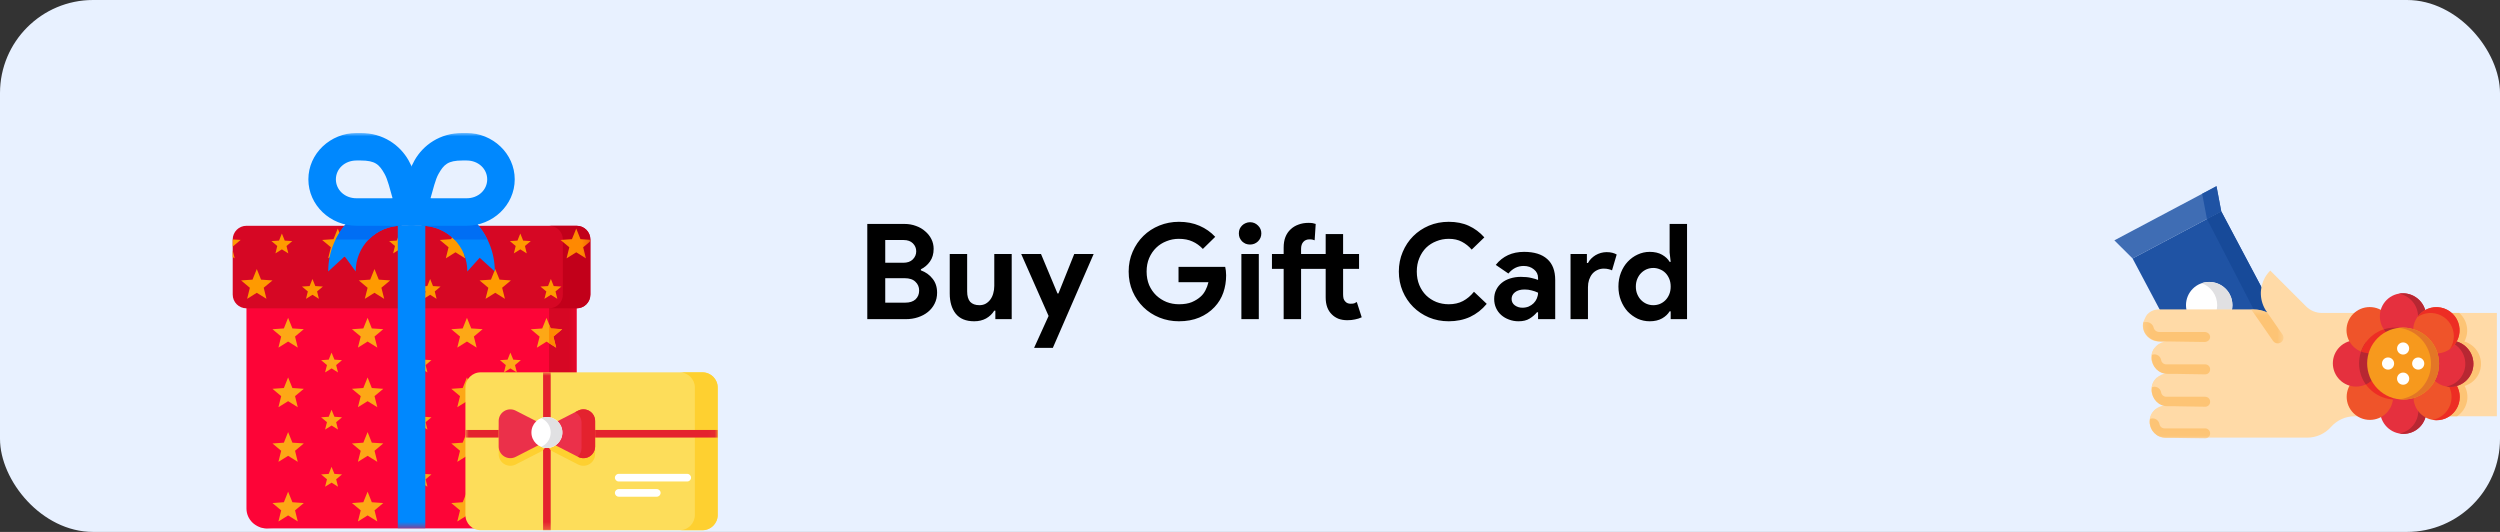 <svg width="376" height="80" viewBox="0 0 376 80" fill="none" xmlns="http://www.w3.org/2000/svg">
<rect x="0" y="0" width="376" height="80" fill="#333333" stroke="none"/>
<g clip-path="url(#clip0_0_4268)">
<rect width="376" height="80" rx="14" fill="#E8F1FF"/>
<path fill-rule="evenodd" clip-rule="evenodd" d="M333.361 28L318 36.147L320.741 38.873L334.079 31.799L333.361 28Z" fill="#3F6DB4"/>
<path fill-rule="evenodd" clip-rule="evenodd" d="M333.361 28L331.206 29.143L331.925 32.941L320.741 38.873L334.079 31.799L333.361 28Z" fill="#1F53A4"/>
<path fill-rule="evenodd" clip-rule="evenodd" d="M343.318 49.217L334.08 31.798L320.741 38.873L329.979 56.291L343.318 49.217Z" fill="#1F53A4"/>
<path fill-rule="evenodd" clip-rule="evenodd" d="M340.836 50.173L331.925 32.94L334.08 31.798L343.318 49.217L340.836 50.173Z" fill="#174A99"/>
<path fill-rule="evenodd" clip-rule="evenodd" d="M328.773 45.896C328.773 43.967 330.336 42.405 332.264 42.405C334.192 42.405 335.755 43.967 335.755 45.896C335.755 47.824 334.192 49.387 332.264 49.387C330.336 49.387 328.773 47.824 328.773 45.896Z" fill="white"/>
<path fill-rule="evenodd" clip-rule="evenodd" d="M333.466 45.896C333.466 47.382 332.524 48.706 331.12 49.194C332.565 49.695 334.168 49.197 335.075 47.966C335.982 46.735 335.982 45.056 335.075 43.825C334.168 42.593 332.565 42.096 331.12 42.597C332.524 43.085 333.466 44.409 333.466 45.896Z" fill="#E0E0E2"/>
<path fill-rule="evenodd" clip-rule="evenodd" d="M324.691 51.355C323.361 51.353 322.285 50.274 322.287 48.944L322.329 48.497C322.735 47.527 322.856 47.375 322.991 47.239C323.441 46.787 324.053 46.532 324.691 46.533H338.899C339.621 46.533 340.333 46.689 340.988 46.992L340.995 46.995C340.955 46.943 340.916 46.889 340.878 46.834C340.619 46.459 340.415 46.048 340.273 45.615C339.703 43.884 340.158 41.981 341.448 40.694L346.835 46.081C347.468 46.713 348.326 47.069 349.221 47.069H375.529V62.605H354.144C352.781 62.605 351.484 63.191 350.581 64.212C349.678 65.233 348.381 65.818 347.018 65.819H325.711C324.379 65.819 323.3 64.74 323.3 63.408C323.3 62.078 324.379 60.998 325.711 60.998H325.992C324.668 60.992 323.597 59.921 323.592 58.597C323.586 57.274 324.648 56.193 325.971 56.176C324.998 56.173 324.122 55.585 323.75 54.685C323.379 53.785 323.584 52.75 324.272 52.061C324.283 52.05 324.295 52.037 324.308 52.027C324.754 51.595 325.351 51.354 325.971 51.355H324.691Z" fill="#FFDAA7"/>
<path fill-rule="evenodd" clip-rule="evenodd" d="M324.292 56.882C323.696 57.478 323.456 58.342 323.659 59.16C323.916 58.088 324.87 57.33 325.971 57.321C325.407 57.321 324.86 57.122 324.429 56.757C324.382 56.798 324.336 56.838 324.292 56.882ZM324.31 61.453C323.51 62.025 323.142 63.027 323.379 63.981C323.64 62.904 324.602 62.145 325.711 62.143H325.992C325.362 62.143 324.758 61.895 324.31 61.453ZM324.691 52.5C324.455 52.5 324.22 52.465 323.995 52.396C323.602 52.962 323.472 53.669 323.639 54.338C323.742 53.909 323.961 53.518 324.272 53.206C324.283 53.194 324.295 53.182 324.309 53.172C324.754 52.74 325.351 52.499 325.971 52.5H324.691Z" fill="#FFDAA7"/>
<path fill-rule="evenodd" clip-rule="evenodd" d="M358.981 59.301C360.337 57.944 362.542 57.951 363.905 59.314C365.269 60.678 365.275 62.883 363.919 64.239C362.563 65.595 360.359 65.589 358.995 64.225C357.631 62.861 357.625 60.657 358.981 59.301Z" fill="#E5303E"/>
<path fill-rule="evenodd" clip-rule="evenodd" d="M367.194 52.232C368.55 50.876 370.755 50.882 372.119 52.246C373.483 53.609 373.489 55.814 372.133 57.17C370.777 58.526 368.572 58.52 367.208 57.156C365.845 55.792 365.838 53.588 367.194 52.232Z" fill="#FDC475"/>
<path fill-rule="evenodd" clip-rule="evenodd" d="M363.714 61.779C363.721 63.461 362.516 64.904 360.86 65.198C361.059 65.233 361.259 65.251 361.46 65.252C362.382 65.255 363.268 64.891 363.919 64.239C364.571 63.587 364.936 62.702 364.933 61.779C364.931 60.745 364.472 59.765 363.679 59.102C362.886 58.439 361.84 58.16 360.822 58.342C362.49 58.639 363.707 60.086 363.714 61.779Z" fill="#B72732"/>
<path fill-rule="evenodd" clip-rule="evenodd" d="M364.13 59.709C364.126 58.044 365.3 56.608 366.933 56.283C368.567 55.958 370.201 56.833 370.836 58.373C371.471 59.912 370.927 61.685 369.54 62.605H365.664C364.703 61.955 364.128 60.869 364.13 59.709Z" fill="#FDC475"/>
<path fill-rule="evenodd" clip-rule="evenodd" d="M362.985 59.707C362.985 57.779 364.539 56.216 366.457 56.216C368.374 56.216 369.929 57.779 369.929 59.707C369.929 61.636 368.374 63.199 366.457 63.199C364.539 63.199 362.985 61.636 362.985 59.707Z" fill="#EF542A"/>
<path fill-rule="evenodd" clip-rule="evenodd" d="M368.711 59.707C368.714 61.395 367.508 62.843 365.848 63.145C367.222 63.391 368.61 62.795 369.378 61.629C370.147 60.463 370.147 58.952 369.378 57.786C368.61 56.621 367.222 56.025 365.848 56.271C367.508 56.572 368.714 58.02 368.711 59.707Z" fill="#ED2D24"/>
<path fill-rule="evenodd" clip-rule="evenodd" d="M352.94 59.68C352.94 57.762 354.504 56.208 356.432 56.208C358.36 56.208 359.924 57.762 359.924 59.68C359.924 61.597 358.36 63.152 356.432 63.152C354.504 63.152 352.94 61.597 352.94 59.68Z" fill="#EF542A"/>
<path fill-rule="evenodd" clip-rule="evenodd" d="M351.873 52.193C353.229 50.837 355.434 50.843 356.797 52.206C358.161 53.57 358.167 55.775 356.811 57.13C355.455 58.487 353.25 58.481 351.886 57.117C350.523 55.753 350.517 53.549 351.873 52.193Z" fill="#E5303E"/>
<path fill-rule="evenodd" clip-rule="evenodd" d="M352.913 49.655C352.913 47.737 354.476 46.183 356.404 46.183C358.333 46.183 359.896 47.737 359.896 49.655C359.896 51.573 358.333 53.127 356.404 53.127C354.476 53.127 352.913 51.573 352.913 49.655Z" fill="#EF542A"/>
<path fill-rule="evenodd" clip-rule="evenodd" d="M358.942 45.124C360.298 43.768 362.502 43.774 363.866 45.137C365.23 46.501 365.235 48.706 363.879 50.062C362.523 51.418 360.319 51.412 358.955 50.048C357.592 48.685 357.586 46.48 358.942 45.124Z" fill="#E5303E"/>
<path fill-rule="evenodd" clip-rule="evenodd" d="M363.675 47.603C363.681 49.284 362.476 50.727 360.82 51.021C361.018 51.056 361.219 51.074 361.421 51.075C362.342 51.078 363.228 50.714 363.879 50.062C364.532 49.41 364.896 48.525 364.893 47.603C364.891 46.569 364.432 45.589 363.639 44.925C362.846 44.262 361.8 43.984 360.782 44.165C362.45 44.462 363.668 45.909 363.675 47.603Z" fill="#B72732"/>
<path fill-rule="evenodd" clip-rule="evenodd" d="M364.081 49.683C364.08 48.679 364.517 47.724 365.277 47.069H369.869C371.084 48.129 371.415 49.883 370.671 51.312C369.927 52.742 368.3 53.477 366.735 53.09C365.17 52.703 364.074 51.295 364.081 49.683Z" fill="#FDC475"/>
<path fill-rule="evenodd" clip-rule="evenodd" d="M366.05 52.232C367.406 50.876 369.611 50.882 370.974 52.246C372.338 53.609 372.344 55.814 370.988 57.17C369.632 58.526 367.427 58.52 366.064 57.156C364.7 55.792 364.694 53.588 366.05 52.232Z" fill="#E5303E"/>
<path fill-rule="evenodd" clip-rule="evenodd" d="M370.783 54.711C370.79 56.393 369.585 57.836 367.929 58.129C368.127 58.164 368.328 58.183 368.529 58.184C369.451 58.187 370.336 57.822 370.988 57.17C371.64 56.519 372.005 55.633 372.001 54.711C371.999 53.677 371.541 52.697 370.748 52.034C369.954 51.37 368.909 51.092 367.891 51.274C369.559 51.571 370.776 53.017 370.783 54.711Z" fill="#B72732"/>
<path fill-rule="evenodd" clip-rule="evenodd" d="M362.937 49.683C362.937 47.765 364.501 46.211 366.429 46.211C368.357 46.211 369.921 47.765 369.921 49.683C369.921 51.601 368.357 53.155 366.429 53.155C364.501 53.155 362.937 51.601 362.937 49.683Z" fill="#EF542A"/>
<path fill-rule="evenodd" clip-rule="evenodd" d="M355.115 56.464C355.844 58.517 357.726 59.939 359.9 60.08C360.044 58.854 359.528 57.644 358.543 56.901C357.559 56.157 356.254 55.991 355.115 56.464ZM369.059 50.544C369.06 51.252 368.842 51.944 368.436 52.523C369.578 51.723 370.133 50.318 369.846 48.952C369.558 47.587 368.484 46.525 367.115 46.253C365.747 45.981 364.348 46.552 363.56 47.704C364.625 46.958 366.014 46.865 367.168 47.462C368.323 48.058 369.051 49.245 369.059 50.544Z" fill="#ED2D24"/>
<path fill-rule="evenodd" clip-rule="evenodd" d="M357.824 54.672C357.818 53.319 357.036 52.089 355.812 51.513C354.461 53.401 354.467 55.939 355.825 57.821C357.049 57.251 357.829 56.021 357.824 54.672Z" fill="#B72732"/>
<path fill-rule="evenodd" clip-rule="evenodd" d="M359.875 49.281C357.703 49.403 355.818 50.823 355.103 52.877C356.237 53.332 357.526 53.16 358.502 52.424C359.478 51.689 359.999 50.497 359.875 49.281Z" fill="#ED2D24"/>
<path fill-rule="evenodd" clip-rule="evenodd" d="M358.528 49.531C359.177 50.493 360.26 51.071 361.421 51.075C362.165 51.079 362.891 50.841 363.49 50.398C362.079 49.311 360.224 48.987 358.528 49.531Z" fill="#B72732"/>
<path fill-rule="evenodd" clip-rule="evenodd" d="M357.595 50.845C359.701 48.739 363.126 48.748 365.245 50.867C367.363 52.985 367.373 56.41 365.266 58.517C363.16 60.624 359.734 60.614 357.616 58.496C355.497 56.377 355.488 52.952 357.595 50.845Z" fill="#F7991D"/>
<path fill-rule="evenodd" clip-rule="evenodd" d="M365.622 54.696C365.633 57.439 363.576 59.749 360.85 60.056C361.048 60.078 361.247 60.09 361.446 60.091C362.878 60.096 364.254 59.53 365.267 58.517C366.279 57.504 366.846 56.129 366.84 54.696C366.838 53.15 366.177 51.678 365.023 50.648C363.868 49.62 362.329 49.131 360.793 49.306C363.536 49.62 365.611 51.935 365.622 54.696Z" fill="#E37626"/>
<path fill-rule="evenodd" clip-rule="evenodd" d="M361.418 53.326C360.917 53.319 360.516 52.91 360.517 52.409C360.52 51.909 360.924 51.503 361.425 51.499H361.429C361.671 51.499 361.903 51.596 362.073 51.767C362.244 51.939 362.338 52.171 362.337 52.413C362.334 52.919 361.923 53.327 361.418 53.326ZM363.698 55.591C363.195 55.591 362.786 55.183 362.785 54.679C362.784 54.175 363.191 53.766 363.694 53.764C364.198 53.762 364.609 54.168 364.612 54.672V54.683C364.612 54.925 364.515 55.157 364.344 55.327C364.172 55.498 363.94 55.592 363.698 55.591ZM359.162 55.594C358.677 55.592 358.277 55.212 358.251 54.727C358.249 54.71 358.249 54.692 358.249 54.674C358.249 54.17 358.658 53.761 359.162 53.761C359.666 53.761 360.074 54.168 360.076 54.671V54.686C360.076 54.928 359.979 55.16 359.808 55.33C359.637 55.501 359.404 55.596 359.162 55.594ZM361.428 57.863L361.427 56.95V57.863C360.922 57.863 360.513 57.454 360.513 56.95C360.513 56.445 360.922 56.036 361.427 56.036H361.448C361.949 56.043 362.35 56.452 362.348 56.953C362.346 57.454 361.942 57.859 361.441 57.863H361.435H361.428Z" fill="white"/>
<mask id="mask0_0_4268" style="mask-type:luminance" maskUnits="userSpaceOnUse" x="322" y="46" width="22" height="20">
<path fill-rule="evenodd" clip-rule="evenodd" d="M322.287 46.533H343.433V65.934H322.287V46.533Z" fill="white"/>
</mask>
<g mask="url(#mask0_0_4268)">
<path fill-rule="evenodd" clip-rule="evenodd" d="M325.731 65.856C324.401 65.854 323.325 64.775 323.327 63.445L323.37 62.998C323.491 62.95 323.619 62.926 323.75 62.926C323.78 62.926 323.81 62.928 323.842 62.93C324.312 62.974 324.696 63.325 324.783 63.788C324.854 64.16 325.179 64.43 325.558 64.43H331.652C332.067 64.43 332.404 64.766 332.404 65.182C332.404 65.383 332.324 65.576 332.18 65.717C332.037 65.859 331.843 65.936 331.641 65.934C330.039 65.91 326.51 65.856 327.012 65.856H325.731ZM325.954 61.096C324.671 61.096 323.631 60.016 323.631 58.685L323.671 58.238C323.788 58.19 323.913 58.166 324.039 58.166C324.069 58.166 324.097 58.168 324.128 58.17C324.589 58.221 324.961 58.571 325.038 59.029C325.1 59.395 325.415 59.665 325.787 59.67H331.677C332.085 59.677 332.411 60.013 332.404 60.422C332.408 60.62 332.332 60.811 332.193 60.952C332.054 61.093 331.865 61.173 331.667 61.173C330.118 61.15 326.707 61.096 327.192 61.096H325.954ZM325.954 56.225C324.671 56.225 323.631 55.146 323.631 53.815L323.671 53.368C323.788 53.32 323.913 53.296 324.039 53.295C324.069 53.295 324.097 53.298 324.128 53.3C324.589 53.35 324.961 53.701 325.038 54.158C325.1 54.525 325.415 54.795 325.787 54.799H331.677C332.085 54.806 332.411 55.143 332.404 55.551C332.408 55.749 332.332 55.94 332.193 56.082C332.054 56.223 331.865 56.303 331.667 56.303C330.118 56.279 326.707 56.225 327.192 56.225H325.954ZM324.966 51.355C323.486 51.355 322.287 50.276 322.287 48.944L322.334 48.497C322.47 48.449 322.613 48.425 322.758 48.425C322.792 48.425 322.825 48.427 322.861 48.429C323.38 48.47 323.813 48.823 323.91 49.288C324.012 49.677 324.371 49.944 324.773 49.929H331.566C332.029 49.929 332.404 50.266 332.404 50.681C332.404 51.101 332.022 51.439 331.554 51.433C329.768 51.409 325.835 51.355 326.394 51.355H324.966ZM338.899 46.533C339.621 46.533 340.333 46.689 340.988 46.992L343.274 50.291C343.453 50.543 343.483 50.872 343.353 51.152C343.222 51.432 342.95 51.62 342.641 51.644C342.333 51.669 342.036 51.525 341.862 51.268L338.581 46.533H338.899Z" fill="#FDC475"/>
</g>
<path d="M130.44 33.68H136.04C136.653 33.68 137.227 33.78 137.76 33.98C138.293 34.167 138.753 34.433 139.14 34.78C139.54 35.113 139.853 35.507 140.08 35.96C140.307 36.413 140.42 36.9 140.42 37.42C140.42 38.18 140.233 38.82 139.86 39.34C139.5 39.847 139.047 40.233 138.5 40.5V40.66C139.233 40.927 139.82 41.347 140.26 41.92C140.713 42.48 140.94 43.18 140.94 44.02C140.94 44.633 140.813 45.187 140.56 45.68C140.32 46.16 139.987 46.573 139.56 46.92C139.133 47.267 138.633 47.533 138.06 47.72C137.5 47.907 136.893 48 136.24 48H130.44V33.68ZM135.84 39.52C136.467 39.52 136.947 39.353 137.28 39.02C137.627 38.673 137.8 38.267 137.8 37.8C137.8 37.333 137.633 36.933 137.3 36.6C136.967 36.267 136.507 36.1 135.92 36.1H133.14V39.52H135.84ZM136.14 45.52C136.82 45.52 137.34 45.353 137.7 45.02C138.06 44.673 138.24 44.233 138.24 43.7C138.24 43.167 138.053 42.727 137.68 42.38C137.32 42.02 136.78 41.84 136.06 41.84H133.14V45.52H136.14ZM149.7 46.72H149.54C149.234 47.213 148.82 47.607 148.3 47.9C147.78 48.18 147.187 48.32 146.52 48.32C145.28 48.32 144.354 47.94 143.74 47.18C143.14 46.42 142.84 45.407 142.84 44.14V38.2H145.46V43.82C145.46 44.527 145.614 45.053 145.92 45.4C146.24 45.733 146.7 45.9 147.3 45.9C147.66 45.9 147.974 45.827 148.24 45.68C148.52 45.52 148.754 45.313 148.94 45.06C149.14 44.793 149.287 44.487 149.38 44.14C149.487 43.78 149.54 43.4 149.54 43V38.2H152.16V48H149.7V46.72ZM157.707 47.52L153.587 38.2H156.567L159.047 44.14H159.187L161.567 38.2H164.487L158.347 52.32H155.527L157.707 47.52ZM177.25 40.14H184.27C184.31 40.3 184.343 40.493 184.37 40.72C184.397 40.947 184.41 41.173 184.41 41.4C184.41 42.32 184.27 43.187 183.99 44C183.71 44.813 183.27 45.54 182.67 46.18C182.03 46.86 181.263 47.387 180.37 47.76C179.477 48.133 178.457 48.32 177.31 48.32C176.27 48.32 175.29 48.133 174.37 47.76C173.45 47.387 172.65 46.867 171.97 46.2C171.29 45.533 170.75 44.747 170.35 43.84C169.95 42.92 169.75 41.92 169.75 40.84C169.75 39.76 169.95 38.767 170.35 37.86C170.75 36.94 171.29 36.147 171.97 35.48C172.65 34.813 173.45 34.293 174.37 33.92C175.29 33.547 176.27 33.36 177.31 33.36C178.47 33.36 179.503 33.56 180.41 33.96C181.33 34.36 182.117 34.913 182.77 35.62L180.91 37.44C180.443 36.947 179.923 36.573 179.35 36.32C178.777 36.053 178.09 35.92 177.29 35.92C176.637 35.92 176.017 36.04 175.43 36.28C174.843 36.507 174.33 36.833 173.89 37.26C173.45 37.687 173.097 38.207 172.83 38.82C172.577 39.42 172.45 40.093 172.45 40.84C172.45 41.587 172.577 42.267 172.83 42.88C173.097 43.48 173.45 43.993 173.89 44.42C174.343 44.847 174.863 45.18 175.45 45.42C176.037 45.647 176.663 45.76 177.33 45.76C178.09 45.76 178.73 45.653 179.25 45.44C179.783 45.213 180.237 44.927 180.61 44.58C180.877 44.34 181.103 44.04 181.29 43.68C181.49 43.307 181.643 42.893 181.75 42.44H177.25V40.14ZM188.004 36.78C187.777 36.78 187.557 36.74 187.344 36.66C187.144 36.567 186.964 36.447 186.804 36.3C186.657 36.14 186.537 35.96 186.444 35.76C186.364 35.56 186.324 35.34 186.324 35.1C186.324 34.86 186.364 34.64 186.444 34.44C186.537 34.24 186.657 34.067 186.804 33.92C186.964 33.76 187.144 33.64 187.344 33.56C187.557 33.467 187.777 33.42 188.004 33.42C188.47 33.42 188.87 33.587 189.204 33.92C189.537 34.24 189.704 34.633 189.704 35.1C189.704 35.567 189.537 35.967 189.204 36.3C188.87 36.62 188.47 36.78 188.004 36.78ZM186.704 48V38.2H189.324V48H186.704ZM199.382 40.44H195.682V48H193.062V40.44H191.302V38.2H193.062V37.24C193.062 36.64 193.148 36.113 193.322 35.66C193.508 35.193 193.768 34.807 194.102 34.5C194.435 34.18 194.828 33.94 195.282 33.78C195.735 33.607 196.235 33.52 196.782 33.52C197.048 33.52 197.262 33.533 197.422 33.56C197.582 33.587 197.735 33.627 197.882 33.68L197.722 36.14C197.628 36.1 197.522 36.067 197.402 36.04C197.282 36.013 197.128 36 196.942 36C196.555 36 196.248 36.127 196.022 36.38C195.795 36.633 195.682 36.98 195.682 37.42V38.2H199.382V35.2H202.002V38.2H204.402V40.44H202.002V44.24C202.002 44.467 202.022 44.68 202.062 44.88C202.115 45.067 202.208 45.227 202.342 45.36C202.528 45.573 202.795 45.68 203.142 45.68C203.368 45.68 203.548 45.66 203.682 45.62C203.815 45.567 203.942 45.5 204.062 45.42L204.802 47.72C204.495 47.867 204.162 47.973 203.802 48.04C203.455 48.12 203.068 48.16 202.642 48.16C202.148 48.16 201.702 48.087 201.302 47.94C200.915 47.78 200.588 47.567 200.322 47.3C199.695 46.7 199.382 45.847 199.382 44.74V40.44ZM223.605 45.7C222.898 46.553 222.065 47.207 221.105 47.66C220.145 48.1 219.072 48.32 217.885 48.32C216.818 48.32 215.825 48.127 214.905 47.74C213.998 47.353 213.212 46.827 212.545 46.16C211.878 45.493 211.352 44.707 210.965 43.8C210.578 42.88 210.385 41.893 210.385 40.84C210.385 39.787 210.578 38.807 210.965 37.9C211.352 36.98 211.878 36.187 212.545 35.52C213.212 34.853 213.998 34.327 214.905 33.94C215.825 33.553 216.818 33.36 217.885 33.36C219.032 33.36 220.038 33.56 220.905 33.96C221.785 34.36 222.565 34.94 223.245 35.7L221.345 37.54C220.918 37.047 220.425 36.653 219.865 36.36C219.318 36.067 218.665 35.92 217.905 35.92C217.238 35.92 216.612 36.04 216.025 36.28C215.438 36.507 214.925 36.833 214.485 37.26C214.058 37.687 213.718 38.207 213.465 38.82C213.212 39.42 213.085 40.093 213.085 40.84C213.085 41.587 213.212 42.267 213.465 42.88C213.718 43.48 214.058 43.993 214.485 44.42C214.925 44.847 215.438 45.18 216.025 45.42C216.612 45.647 217.238 45.76 217.905 45.76C218.705 45.76 219.412 45.6 220.025 45.28C220.652 44.947 221.205 44.48 221.685 43.88L223.605 45.7ZM231.324 46.96H231.164C230.857 47.333 230.484 47.653 230.044 47.92C229.617 48.187 229.064 48.32 228.384 48.32C227.877 48.32 227.397 48.233 226.944 48.06C226.504 47.9 226.117 47.673 225.784 47.38C225.451 47.087 225.191 46.733 225.004 46.32C224.817 45.907 224.724 45.453 224.724 44.96C224.724 44.453 224.824 44 225.024 43.6C225.224 43.187 225.504 42.833 225.864 42.54C226.224 42.247 226.644 42.027 227.124 41.88C227.617 41.72 228.151 41.64 228.724 41.64C229.364 41.64 229.891 41.693 230.304 41.8C230.717 41.893 231.057 41.993 231.324 42.1V41.8C231.324 41.28 231.117 40.853 230.704 40.52C230.291 40.173 229.777 40 229.164 40C228.257 40 227.491 40.38 226.864 41.14L224.964 39.84C226.004 38.533 227.424 37.88 229.224 37.88C230.744 37.88 231.904 38.24 232.704 38.96C233.504 39.667 233.904 40.72 233.904 42.12V48H231.324V46.96ZM231.324 44.02C231.017 43.873 230.697 43.76 230.364 43.68C230.044 43.587 229.691 43.54 229.304 43.54C228.677 43.54 228.191 43.68 227.844 43.96C227.511 44.227 227.344 44.56 227.344 44.96C227.344 45.36 227.504 45.68 227.824 45.92C228.157 46.16 228.537 46.28 228.964 46.28C229.311 46.28 229.631 46.22 229.924 46.1C230.217 45.967 230.464 45.8 230.664 45.6C230.877 45.387 231.037 45.147 231.144 44.88C231.264 44.6 231.324 44.313 231.324 44.02ZM236.209 38.2H238.669V39.56H238.829C238.949 39.32 239.109 39.1 239.309 38.9C239.509 38.7 239.729 38.527 239.969 38.38C240.223 38.233 240.489 38.12 240.769 38.04C241.063 37.96 241.349 37.92 241.629 37.92C241.976 37.92 242.269 37.953 242.509 38.02C242.763 38.087 242.976 38.173 243.149 38.28L242.449 40.66C242.289 40.58 242.109 40.52 241.909 40.48C241.723 40.427 241.489 40.4 241.209 40.4C240.849 40.4 240.523 40.473 240.229 40.62C239.936 40.753 239.683 40.947 239.469 41.2C239.269 41.453 239.109 41.753 238.989 42.1C238.883 42.433 238.829 42.8 238.829 43.2V48H236.209V38.2ZM251.271 46.82H251.111C250.871 47.233 250.497 47.587 249.991 47.88C249.484 48.173 248.857 48.32 248.111 48.32C247.484 48.32 246.884 48.193 246.311 47.94C245.751 47.673 245.251 47.313 244.811 46.86C244.384 46.393 244.044 45.84 243.791 45.2C243.537 44.56 243.411 43.86 243.411 43.1C243.411 42.34 243.537 41.64 243.791 41C244.044 40.36 244.384 39.813 244.811 39.36C245.251 38.893 245.751 38.533 246.311 38.28C246.884 38.013 247.484 37.88 248.111 37.88C248.857 37.88 249.484 38.027 249.991 38.32C250.497 38.613 250.871 38.967 251.111 39.38H251.271L251.111 37.98V33.68H253.731V48H251.271V46.82ZM248.651 45.9C248.997 45.9 249.324 45.84 249.631 45.72C249.951 45.587 250.231 45.4 250.471 45.16C250.711 44.92 250.904 44.627 251.051 44.28C251.197 43.933 251.271 43.54 251.271 43.1C251.271 42.66 251.197 42.267 251.051 41.92C250.904 41.573 250.711 41.28 250.471 41.04C250.231 40.8 249.951 40.62 249.631 40.5C249.324 40.367 248.997 40.3 248.651 40.3C248.304 40.3 247.971 40.367 247.651 40.5C247.344 40.633 247.071 40.82 246.831 41.06C246.591 41.3 246.397 41.593 246.251 41.94C246.104 42.287 246.031 42.673 246.031 43.1C246.031 43.527 246.104 43.913 246.251 44.26C246.397 44.607 246.591 44.9 246.831 45.14C247.071 45.38 247.344 45.567 247.651 45.7C247.971 45.833 248.304 45.9 248.651 45.9Z" fill="black"/>
<path fill-rule="evenodd" clip-rule="evenodd" d="M40.172 42.233H83.621C85.342 42.233 86.724 43.568 86.724 45.223V76.485C86.724 78.14 85.342 79.475 83.621 79.475H40.172C38.451 79.475 37.069 78.14 37.069 76.485V45.223C37.069 43.568 38.451 42.233 40.172 42.233Z" fill="#FD0437"/>
<mask id="mask1_0_4268" style="mask-type:luminance" maskUnits="userSpaceOnUse" x="38" y="42" width="49" height="38">
<path fill-rule="evenodd" clip-rule="evenodd" d="M38.854 42.234H86.724V79.475H38.854V42.234Z" fill="white"/>
</mask>
<g mask="url(#mask1_0_4268)">
<path fill-rule="evenodd" clip-rule="evenodd" d="M38.854 79.183C39.26 79.362 39.696 79.475 40.172 79.475H41.206C40.414 79.467 39.622 79.37 38.854 79.183ZM82.586 42.234V69.13C82.586 74.859 77.972 79.475 72.241 79.475H83.62C85.342 79.475 86.724 78.141 86.724 76.492V45.221C86.724 43.568 85.342 42.234 83.62 42.234H82.586Z" fill="#D60724"/>
</g>
<path fill-rule="evenodd" clip-rule="evenodd" d="M83.653 61.258L82.198 60.354L80.736 61.258L81.156 59.593L79.838 58.494L81.551 58.372L82.19 56.781L82.836 58.372L84.551 58.486L83.233 59.593L83.653 61.258ZM83.653 52.296L82.198 51.383L80.736 52.296L81.156 50.63L79.838 49.523L81.551 49.403L82.19 47.81L82.836 49.403L84.551 49.523L83.233 50.622L83.653 52.296ZM77.738 64.604L76.759 63.998L75.797 64.612L76.072 63.497L75.191 62.762L76.339 62.68L76.759 61.622L77.196 62.68L78.336 62.762L77.454 63.497L77.738 64.604ZM77.738 73.202L76.759 72.59L75.797 73.202L76.072 72.087L75.191 71.353L76.339 71.272L76.759 70.213L77.196 71.272L78.336 71.353L77.454 72.087L77.738 73.202ZM71.684 78.424L70.229 77.518L68.775 78.433L69.187 76.759L67.877 75.66L69.59 75.538L70.229 73.947L70.875 75.538L72.588 75.66L71.272 76.759L71.684 78.424ZM71.684 69.462L70.229 68.555L68.775 69.462L69.187 67.796L67.877 66.698L69.59 66.576L70.229 64.984L70.875 66.576L72.588 66.689L71.272 67.796L71.684 69.462ZM71.684 61.242L70.229 60.338L68.775 61.242L69.187 59.578L67.877 58.478L69.59 58.358L70.229 56.764L70.875 58.358L72.588 58.478L71.272 59.578L71.684 61.242ZM71.684 52.279L70.229 51.367L68.775 52.279L69.187 50.614L67.877 49.515L69.59 49.395L70.229 47.802L70.875 49.395L72.588 49.507L71.272 50.614L71.684 52.279ZM77.738 56.014L76.759 55.407L75.797 56.014L76.072 54.907L75.191 54.17L76.339 54.089L76.759 53.03L77.196 54.089L78.336 54.17L77.454 54.907L77.738 56.014ZM64.289 64.604L63.311 63.998L62.34 64.612L62.624 63.497L61.745 62.762L62.883 62.68L63.311 61.622L63.739 62.68L64.887 62.762L64.006 63.497L64.289 64.604ZM64.289 73.202L63.311 72.59L62.34 73.202L62.624 72.087L61.745 71.353L62.883 71.272L63.311 70.213L63.739 71.272L64.887 71.353L64.006 72.087L64.289 73.202ZM56.75 78.424L55.287 77.518L53.831 78.433L54.253 76.759L52.933 75.66L54.646 75.538L55.287 73.947L55.922 75.538L57.644 75.66L56.328 76.759L56.75 78.424ZM56.75 69.462L55.287 68.555L53.831 69.462L54.253 67.796L52.933 66.698L54.646 66.576L55.287 64.984L55.922 66.576L57.644 66.689L56.328 67.796L56.75 69.462ZM56.75 61.242L55.287 60.338L53.831 61.242L54.253 59.578L52.933 58.478L54.646 58.358L55.287 56.764L55.922 58.358L57.644 58.478L56.328 59.578L56.75 61.242ZM56.75 52.279L55.287 51.367L53.831 52.279L54.253 50.614L52.933 49.515L54.646 49.395L55.287 47.802L55.922 49.395L57.644 49.507L56.328 50.614L56.75 52.279ZM64.289 56.014L63.311 55.407L62.34 56.014L62.624 54.907L61.745 54.17L62.883 54.089L63.311 53.03L63.739 54.089L64.887 54.17L64.006 54.907L64.289 56.014ZM50.839 64.604L49.871 63.998L48.892 64.612L49.176 63.497L48.296 62.762L49.441 62.68L49.862 61.622L50.299 62.68L51.437 62.762L50.558 63.497L50.839 64.604ZM50.839 73.202L49.871 72.59L48.892 73.202L49.176 72.087L48.296 71.353L49.441 71.272L49.862 70.213L50.299 71.272L51.437 71.353L50.558 72.087L50.839 73.202ZM44.785 78.424L43.331 77.518L41.876 78.433L42.288 76.759L40.98 75.66L42.696 75.538L43.331 73.947L43.978 75.538L45.691 75.66L44.374 76.759L44.785 78.424ZM44.785 69.462L43.331 68.555L41.876 69.462L42.288 67.796L40.98 66.698L42.696 66.576L43.331 64.984L43.978 66.576L45.691 66.689L44.374 67.796L44.785 69.462ZM44.785 61.242L43.331 60.338L41.876 61.242L42.288 59.578L40.98 58.478L42.696 58.358L43.331 56.764L43.978 58.358L45.691 58.478L44.374 59.578L44.785 61.242ZM44.785 52.279L43.331 51.367L41.876 52.279L42.288 50.614L40.98 49.515L42.696 49.395L43.331 47.802L43.978 49.395L45.691 49.507L44.374 50.614L44.785 52.279ZM50.839 56.014L49.871 55.407L48.892 56.014L49.176 54.907L48.296 54.17L49.441 54.089L49.862 53.03L50.299 54.089L51.437 54.17L50.558 54.907L50.839 56.014Z" fill="#FDA816"/>
<path fill-rule="evenodd" clip-rule="evenodd" d="M82.586 74.949V76.492C82.586 76.895 82.505 77.276 82.352 77.624L83.645 78.424L83.225 76.767L84.541 75.66L82.82 75.538L82.586 74.949ZM82.586 65.986V68.798L83.645 69.462L83.225 67.796L84.541 66.689L82.82 66.576L82.586 65.986ZM82.586 57.766V60.58L83.645 61.242L83.225 59.576L84.541 58.478L82.82 58.355L82.586 57.766ZM82.586 48.805V51.617L83.645 52.279L83.225 50.614L84.541 49.507L82.82 49.393L82.586 48.805Z" fill="#FF8901"/>
<path fill-rule="evenodd" clip-rule="evenodd" d="M83.653 69.477L82.199 68.565L80.736 69.477L81.156 67.812L79.838 66.705L81.551 66.591L82.19 65L82.836 66.591L84.551 66.705L83.233 67.812L83.653 69.477Z" fill="#FDA816"/>
<path fill-rule="evenodd" clip-rule="evenodd" d="M83.653 78.44L82.199 77.528L80.736 78.448L81.156 76.775L79.838 75.676L81.551 75.554L82.19 73.963L82.836 75.554L84.551 75.668L83.233 76.775L83.653 78.44Z" fill="#FF8901"/>
<path fill-rule="evenodd" clip-rule="evenodd" d="M37.069 33.958H86.724C87.872 33.958 88.793 34.878 88.793 36.026V44.302C88.793 45.451 87.872 46.371 86.724 46.371H37.069C35.921 46.371 35 45.451 35 44.302V36.026C35 34.878 35.921 33.958 37.069 33.958Z" fill="#D60724"/>
<path fill-rule="evenodd" clip-rule="evenodd" d="M82.586 33.958C83.734 33.958 84.655 34.878 84.655 36.026V44.302C84.655 45.451 83.734 46.371 82.586 46.371H86.724C87.872 46.371 88.793 45.451 88.793 44.302V36.026C88.793 34.878 87.872 33.958 86.724 33.958H82.586Z" fill="#C2001A"/>
<path fill-rule="evenodd" clip-rule="evenodd" d="M35 37.675V38.668L35.3 38.854L35 37.667V37.675ZM35 37.036V37.085L36.196 36.082L35.008 36.009L35 37.036ZM81.883 44.947L82.853 44.335L83.823 44.947L83.548 43.832L84.43 43.098L83.281 43.025L82.853 41.958L82.425 43.025L81.285 43.098L82.166 43.832L81.883 44.947ZM77.283 38.111L78.254 37.505L79.224 38.111L78.949 36.996L79.83 36.26L78.682 36.187L78.254 35.12L77.826 36.187L76.686 36.26L77.559 36.996L77.283 38.111ZM75.943 44.947L74.488 44.035L73.025 44.947L73.445 43.284L72.128 42.177L73.841 42.055L74.48 40.464L75.128 42.055L76.841 42.177L75.523 43.276L75.943 44.947ZM63.723 44.947L64.694 44.335L65.662 44.947L65.389 43.832L66.26 43.098L65.122 43.025L64.694 41.958L64.266 43.025L63.126 43.098L63.999 43.832L63.723 44.947ZM69.961 38.854L68.507 37.942L67.052 38.854L67.464 37.189L66.148 36.09L67.861 35.97L68.507 34.377L69.146 35.97L70.868 36.082L69.541 37.189L69.961 38.854ZM59.124 38.111L60.094 37.505L61.065 38.111L60.79 36.996L61.671 36.26L60.523 36.187L60.094 35.12L59.666 36.187L58.526 36.26L59.408 36.996L59.124 38.111ZM57.783 44.947L56.321 44.035L54.866 44.947L55.286 43.284L53.968 42.177L55.681 42.055L56.321 40.464L56.966 42.055L58.679 42.177L57.363 43.276L57.783 44.947ZM46.023 44.947L46.994 44.335L47.964 44.947L47.689 43.832L48.562 43.098L47.422 43.025L46.994 41.958L46.566 43.025L45.417 43.098L46.299 43.832L46.023 44.947ZM52.263 38.854L50.809 37.942L49.355 38.854L49.766 37.189L48.448 36.09L50.161 35.97L50.801 34.377L51.446 35.97L53.159 36.082L51.843 37.189L52.263 38.854ZM41.424 38.111L42.395 37.505L43.365 38.111L43.09 36.996L43.963 36.26L42.823 36.187L42.395 35.12L41.966 36.187L40.826 36.26L41.699 36.996L41.424 38.111ZM40.075 44.941L38.621 44.035L37.166 44.947L37.578 43.284L36.26 42.177L37.981 42.055L38.621 40.464L39.26 42.055L40.981 42.177L39.663 43.276L40.075 44.941Z" fill="#FF9A00"/>
<mask id="mask2_0_4268" style="mask-type:luminance" maskUnits="userSpaceOnUse" x="35" y="20" width="54" height="60">
<path fill-rule="evenodd" clip-rule="evenodd" d="M35 79.475H88.793V20H35V79.475Z" fill="white"/>
</mask>
<g mask="url(#mask2_0_4268)">
<path fill-rule="evenodd" clip-rule="evenodd" d="M59.828 79.475H63.966V33.924H59.828V79.475Z" fill="#0088FE"/>
<path fill-rule="evenodd" clip-rule="evenodd" d="M63.408 29.819C69.47 29.819 74.423 34.775 74.423 40.834L72.145 38.766L70.285 40.834C70.293 39.008 69.573 37.255 68.28 35.962C66.987 34.669 65.235 33.949 63.408 33.957V29.819ZM60.379 29.819C54.323 29.819 49.36 34.775 49.36 40.834L51.844 38.557L53.498 40.834C53.493 39.008 54.211 37.255 55.504 35.962C56.798 34.669 58.55 33.949 60.379 33.957V29.819Z" fill="#0088FE"/>
<path fill-rule="evenodd" clip-rule="evenodd" d="M63.408 29.819V33.957C65.355 33.957 67.093 34.75 68.338 36.026H73.3C71.506 32.364 67.749 29.819 63.408 29.819ZM60.379 29.819C56.044 29.819 52.287 32.364 50.483 36.026H55.457C56.75 34.7 58.519 33.949 60.379 33.957V29.819Z" fill="#006EF4"/>
<path fill-rule="evenodd" clip-rule="evenodd" d="M88.122 38.855L86.668 37.943L85.213 38.855L85.625 37.19L84.307 36.091L86.02 35.971L86.668 34.378L87.305 35.971L88.784 36.068L88.793 36.277L87.711 37.19L88.122 38.855Z" fill="#FF8901"/>
<path fill-rule="evenodd" clip-rule="evenodd" d="M53.621 24.138H54.243C56.432 24.138 57.047 24.744 57.839 26.157C58.309 26.974 58.665 28.51 59.044 29.819H53.621C51.81 29.819 50.517 28.526 50.517 26.974C50.517 25.431 51.81 24.138 53.621 24.138ZM53.621 20C49.7 20 46.379 23.087 46.379 26.974C46.379 30.87 49.7 33.957 53.621 33.957H61.897C62.542 33.957 63.157 33.651 63.546 33.134C63.941 32.617 64.063 31.952 63.893 31.323C63.223 28.963 62.728 26.393 61.444 24.113C60.159 21.843 57.645 20 54.243 20H53.621Z" fill="#0088FE"/>
<path fill-rule="evenodd" clip-rule="evenodd" d="M69.55 24.138H70.173C71.983 24.138 73.276 25.431 73.276 26.974C73.276 28.526 71.983 29.819 70.173 29.819H64.75C65.129 28.51 65.484 26.974 65.954 26.157C66.747 24.752 67.359 24.138 69.55 24.138ZM69.55 20C66.147 20 63.635 21.843 62.35 24.113C61.065 26.385 60.571 28.954 59.9 31.323C59.731 31.952 59.853 32.617 60.248 33.134C60.637 33.651 61.251 33.957 61.897 33.957H70.173C74.091 33.957 77.414 30.87 77.414 26.974C77.414 23.087 74.091 20 70.173 20H69.55Z" fill="#0088FE"/>
</g>
<path fill-rule="evenodd" clip-rule="evenodd" d="M72.29 56H105.652C106.917 56 107.942 57.025 107.942 58.29V77.452C107.942 78.717 106.917 79.743 105.652 79.743H72.29C71.025 79.743 70 78.717 70 77.452V58.29C70 57.025 71.025 56 72.29 56Z" fill="#FDDD5A"/>
<path fill-rule="evenodd" clip-rule="evenodd" d="M105.652 56H102.217C103.482 56 104.507 57.025 104.507 58.29V77.452C104.507 78.717 103.482 79.743 102.217 79.743H105.652C106.917 79.743 107.942 78.717 107.942 77.452V58.29C107.942 57.025 106.917 56 105.652 56Z" fill="#FED030"/>
<mask id="mask3_0_4268" style="mask-type:luminance" maskUnits="userSpaceOnUse" x="70" y="56" width="38" height="24">
<path fill-rule="evenodd" clip-rule="evenodd" d="M70 79.743H107.942V56H70V79.743Z" fill="white"/>
</mask>
<g mask="url(#mask3_0_4268)">
<path fill-rule="evenodd" clip-rule="evenodd" d="M70 65.81H107.942V64.665H70V65.81Z" fill="#E4222E"/>
<path fill-rule="evenodd" clip-rule="evenodd" d="M82.826 56.038V79.743H81.681V56.038C81.681 56.025 81.682 56.013 81.683 56H82.824C82.826 56.013 82.826 56.025 82.826 56.038Z" fill="#E4222E"/>
<path fill-rule="evenodd" clip-rule="evenodd" d="M77.556 62.904L81.297 64.82C81.884 65.12 82.253 65.724 82.253 66.383C82.253 67.042 81.884 67.645 81.297 67.945L77.556 69.861C77.012 70.14 76.362 70.115 75.84 69.796C75.318 69.477 75 68.91 75 68.298V64.467C75 63.855 75.318 63.288 75.84 62.969C76.362 62.65 77.012 62.625 77.556 62.904Z" fill="#FED030"/>
<path fill-rule="evenodd" clip-rule="evenodd" d="M86.95 62.904L83.208 64.82C82.622 65.12 82.253 65.724 82.253 66.383C82.253 67.042 82.622 67.645 83.208 67.945L86.95 69.861C87.494 70.14 88.144 70.115 88.666 69.796C89.188 69.477 89.506 68.91 89.506 68.298V64.467C89.506 63.855 89.188 63.288 88.666 62.969C88.144 62.65 87.494 62.625 86.95 62.904Z" fill="#FED030"/>
<path fill-rule="evenodd" clip-rule="evenodd" d="M77.556 61.759L81.297 63.675C81.884 63.975 82.253 64.579 82.253 65.238C82.253 65.897 81.884 66.5 81.297 66.8L77.556 68.716C77.012 68.995 76.362 68.97 75.84 68.651C75.318 68.332 75 67.765 75 67.153V63.322C75 62.71 75.318 62.143 75.84 61.824C76.362 61.505 77.012 61.48 77.556 61.759Z" fill="#EB304A"/>
<path fill-rule="evenodd" clip-rule="evenodd" d="M86.95 61.759L83.208 63.675C82.622 63.975 82.253 64.579 82.253 65.238C82.253 65.897 82.622 66.5 83.208 66.8L86.95 68.716C87.494 68.995 88.144 68.97 88.666 68.651C89.188 68.332 89.506 67.765 89.506 67.153V63.322C89.506 62.71 89.188 62.143 88.666 61.824C88.144 61.505 87.494 61.48 86.95 61.759Z" fill="#EB304A"/>
<path fill-rule="evenodd" clip-rule="evenodd" d="M86.95 61.759L86.487 61.996C87.085 62.29 87.464 62.9 87.461 63.567V67.399C87.464 67.889 87.259 68.358 86.896 68.689L86.95 68.716C87.494 68.995 88.144 68.97 88.666 68.651C89.188 68.332 89.506 67.765 89.506 67.153V63.322C89.506 62.71 89.188 62.143 88.666 61.824C88.144 61.505 87.494 61.48 86.95 61.759Z" fill="#E4222E"/>
<path fill-rule="evenodd" clip-rule="evenodd" d="M84.581 65.047C84.581 66.333 83.539 67.375 82.253 67.375C80.967 67.375 79.925 66.333 79.925 65.047C79.925 63.761 80.967 62.718 82.253 62.718C83.539 62.718 84.581 63.761 84.581 65.047Z" fill="white"/>
<path fill-rule="evenodd" clip-rule="evenodd" d="M82.253 62.718C81.952 62.718 81.654 62.776 81.375 62.89C82.253 63.247 82.826 64.1 82.826 65.047C82.826 65.994 82.253 66.847 81.375 67.204C82.246 67.558 83.244 67.354 83.906 66.686C84.568 66.019 84.763 65.019 84.402 64.151C84.041 63.284 83.193 62.718 82.253 62.718Z" fill="#E1E1E3"/>
<path fill-rule="evenodd" clip-rule="evenodd" d="M98.781 74.704H93.055C92.739 74.704 92.483 74.448 92.483 74.131C92.483 73.815 92.739 73.559 93.055 73.559H98.781C99.097 73.559 99.354 73.815 99.354 74.131C99.354 74.448 99.097 74.704 98.781 74.704ZM103.362 72.414H93.055C92.739 72.414 92.483 72.157 92.483 71.841C92.483 71.525 92.739 71.269 93.055 71.269H103.362C103.678 71.269 103.934 71.525 103.934 71.841C103.934 72.157 103.678 72.414 103.362 72.414Z" fill="white"/>
</g>
</g>
<defs>
<clipPath id="clip0_0_4268">
<rect width="376" height="80" fill="white"/>
</clipPath>
</defs>
</svg>
